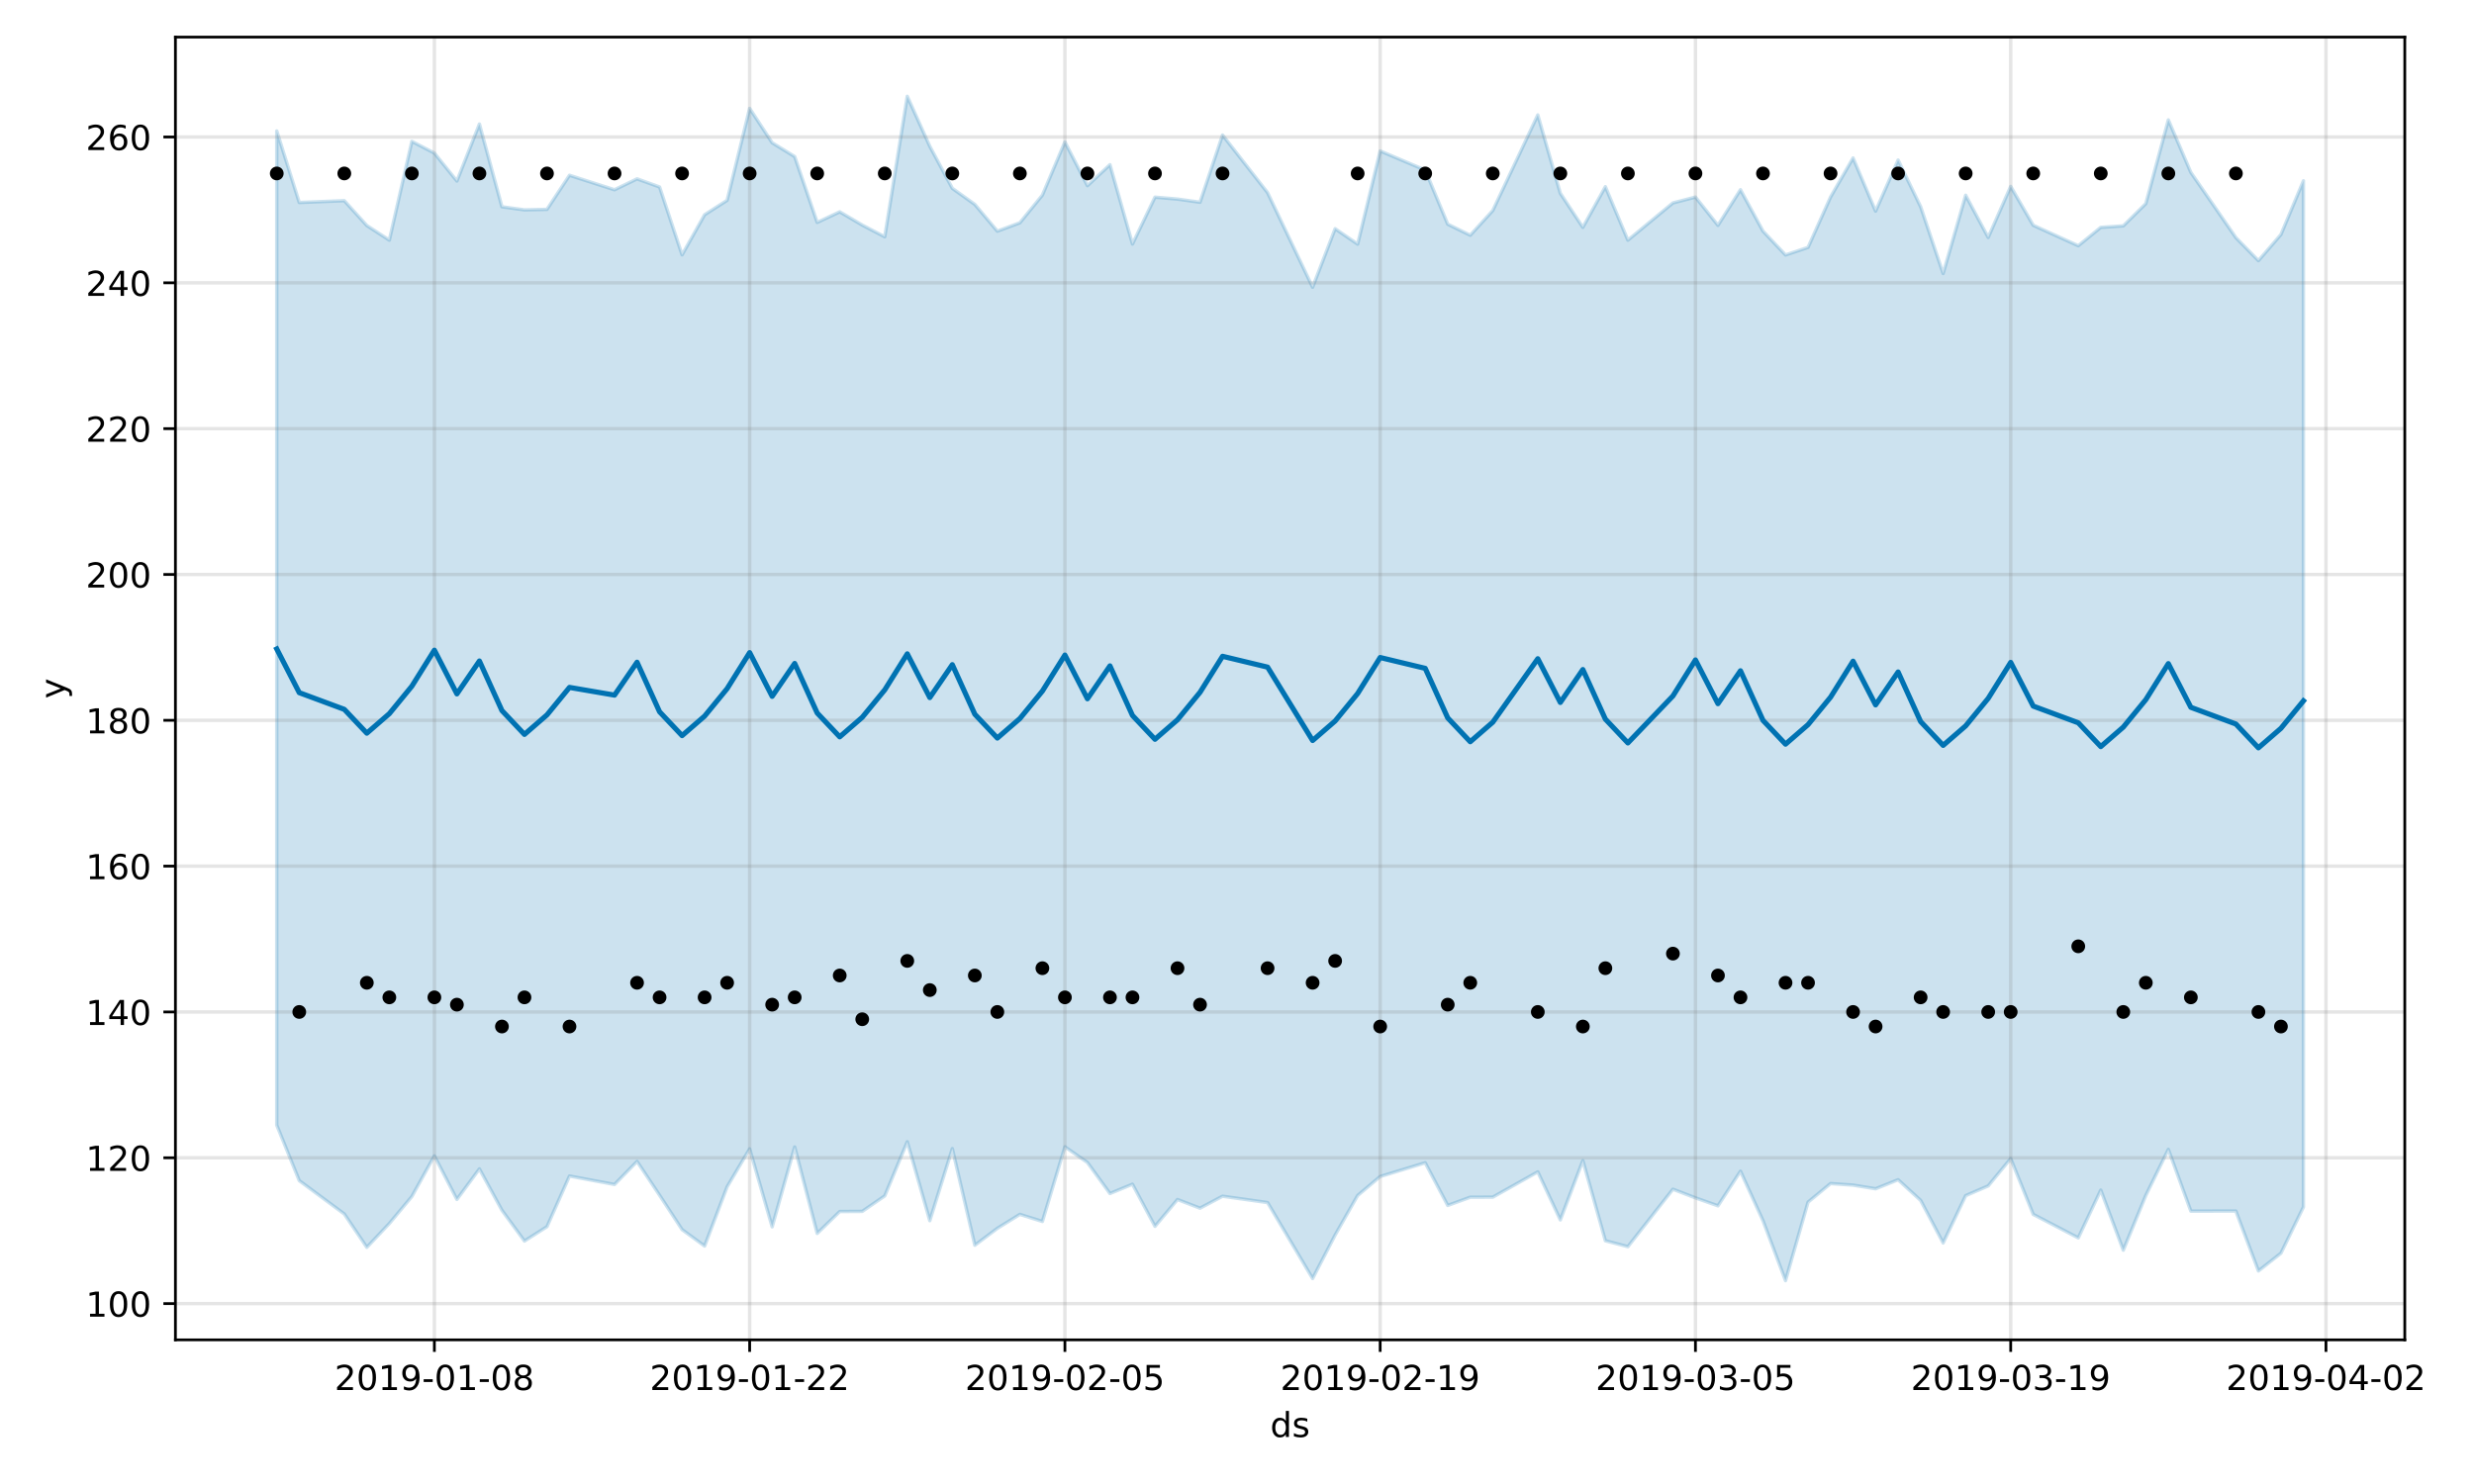 <?xml version="1.0" encoding="utf-8" standalone="no"?>
<!DOCTYPE svg PUBLIC "-//W3C//DTD SVG 1.1//EN"
  "http://www.w3.org/Graphics/SVG/1.1/DTD/svg11.dtd">
<!-- Created with matplotlib (https://matplotlib.org/) -->
<svg height="432pt" version="1.1" viewBox="0 0 720 432" width="720pt" xmlns="http://www.w3.org/2000/svg" xmlns:xlink="http://www.w3.org/1999/xlink">
 <defs>
  <style type="text/css">
*{stroke-linecap:butt;stroke-linejoin:round;}
  </style>
 </defs>
 <g id="figure_1">
  <g id="patch_1">
   <path d="M 0 432 
L 720 432 
L 720 0 
L 0 0 
z
" style="fill:#ffffff;"/>
  </g>
  <g id="axes_1">
   <g id="patch_2">
    <path d="M 51.05 390.04 
L 699.857 390.04 
L 699.857 10.8 
L 51.05 10.8 
z
" style="fill:#ffffff;"/>
   </g>
   <g id="PolyCollection_1">
    <defs>
     <path d="M 80.541 -393.874 
L 80.541 -104.469 
L 87.095 -88.311 
L 100.202 -78.602 
L 106.756 -68.892 
L 113.309 -75.83 
L 119.863 -83.688 
L 126.417 -95.531 
L 132.97 -82.84 
L 139.524 -91.733 
L 146.077 -79.682 
L 152.631 -70.732 
L 159.185 -74.901 
L 165.738 -89.646 
L 178.845 -87.191 
L 185.399 -93.903 
L 191.953 -84.061 
L 198.506 -74.051 
L 205.06 -69.267 
L 211.613 -86.512 
L 218.167 -97.573 
L 224.721 -74.856 
L 231.274 -98.107 
L 237.828 -72.943 
L 244.381 -79.307 
L 250.935 -79.349 
L 257.489 -83.869 
L 264.042 -99.621 
L 270.596 -76.651 
L 277.15 -97.629 
L 283.703 -69.5 
L 290.257 -74.419 
L 296.81 -78.486 
L 303.364 -76.42 
L 309.918 -98.151 
L 316.471 -93.589 
L 323.025 -84.564 
L 329.578 -87.267 
L 336.132 -74.999 
L 342.686 -82.816 
L 349.239 -80.29 
L 355.793 -83.774 
L 368.9 -81.923 
L 382.007 -59.815 
L 388.561 -72.472 
L 395.114 -83.983 
L 401.668 -89.508 
L 414.775 -93.507 
L 421.329 -81.089 
L 427.883 -83.483 
L 434.436 -83.496 
L 447.543 -90.861 
L 454.097 -76.879 
L 460.651 -94.137 
L 467.204 -70.813 
L 473.758 -69.089 
L 486.865 -85.812 
L 493.419 -83.297 
L 499.972 -80.974 
L 506.526 -91.053 
L 513.079 -76.649 
L 519.633 -59.198 
L 526.187 -82.051 
L 532.74 -87.457 
L 539.294 -87.002 
L 545.847 -85.941 
L 552.401 -88.573 
L 558.955 -82.561 
L 565.508 -70.169 
L 572.062 -83.947 
L 578.616 -86.773 
L 585.169 -94.737 
L 591.723 -78.488 
L 604.83 -71.649 
L 611.384 -85.555 
L 617.937 -68.06 
L 624.491 -84.006 
L 631.044 -97.409 
L 637.598 -79.431 
L 650.705 -79.45 
L 657.259 -62.02 
L 663.812 -67.185 
L 670.366 -80.63 
L 670.366 -379.374 
L 670.366 -379.374 
L 663.812 -363.723 
L 657.259 -356.126 
L 650.705 -362.822 
L 637.598 -381.813 
L 631.044 -397.092 
L 624.491 -372.721 
L 617.937 -366.249 
L 611.384 -365.813 
L 604.83 -360.47 
L 591.723 -366.421 
L 585.169 -377.73 
L 578.616 -362.874 
L 572.062 -375.162 
L 565.508 -352.383 
L 558.955 -371.834 
L 552.401 -385.404 
L 545.847 -370.543 
L 539.294 -386.016 
L 532.74 -374.629 
L 526.187 -359.979 
L 519.633 -357.78 
L 513.079 -364.721 
L 506.526 -376.773 
L 499.972 -366.403 
L 493.419 -374.627 
L 486.865 -372.927 
L 473.758 -362.09 
L 467.204 -377.65 
L 460.651 -365.817 
L 454.097 -375.737 
L 447.543 -398.534 
L 434.436 -370.704 
L 427.883 -363.525 
L 421.329 -366.742 
L 414.775 -382.488 
L 401.668 -388.059 
L 395.114 -360.937 
L 388.561 -365.419 
L 382.007 -348.387 
L 368.9 -375.911 
L 355.793 -392.682 
L 349.239 -373.126 
L 342.686 -374.049 
L 336.132 -374.603 
L 329.578 -360.968 
L 323.025 -384.059 
L 316.471 -377.944 
L 309.918 -390.69 
L 303.364 -375.201 
L 296.81 -367.147 
L 290.257 -364.713 
L 283.703 -372.497 
L 277.15 -377.175 
L 270.596 -389.413 
L 264.042 -403.962 
L 257.489 -363.072 
L 250.935 -366.489 
L 244.381 -370.337 
L 237.828 -367.255 
L 231.274 -386.421 
L 224.721 -390.448 
L 218.167 -400.444 
L 211.613 -373.688 
L 205.06 -369.488 
L 198.506 -357.817 
L 191.953 -377.567 
L 185.399 -379.94 
L 178.845 -376.76 
L 165.738 -380.978 
L 159.185 -371.053 
L 152.631 -370.913 
L 146.077 -371.806 
L 139.524 -395.893 
L 132.97 -379.3 
L 126.417 -387.442 
L 119.863 -390.843 
L 113.309 -362.092 
L 106.756 -366.347 
L 100.202 -373.579 
L 87.095 -373.055 
L 80.541 -393.874 
z
" id="m4b5f466c20" style="stroke:#0072b2;stroke-opacity:0.2;"/>
    </defs>
    <g clip-path="url(#p95e67c8a1a)">
     <use style="fill:#0072b2;fill-opacity:0.2;stroke:#0072b2;stroke-opacity:0.2;" x="0" xlink:href="#m4b5f466c20" y="432"/>
    </g>
   </g>
   <g id="matplotlib.axis_1">
    <g id="xtick_1">
     <g id="line2d_1">
      <path clip-path="url(#p95e67c8a1a)" d="M 126.417 390.04 
L 126.417 10.8 
" style="fill:none;stroke:#808080;stroke-linecap:square;stroke-opacity:0.2;"/>
     </g>
     <g id="line2d_2">
      <defs>
       <path d="M 0 0 
L 0 3.5 
" id="m09ba50c624" style="stroke:#000000;stroke-width:0.8;"/>
      </defs>
      <g>
       <use style="stroke:#000000;stroke-width:0.8;" x="126.417" xlink:href="#m09ba50c624" y="390.04"/>
      </g>
     </g>
     <g id="text_1">
      <!-- 2019-01-08 -->
      <defs>
       <path d="M 19.188 8.297 
L 53.609 8.297 
L 53.609 0 
L 7.328 0 
L 7.328 8.297 
Q 12.938 14.109 22.625 23.891 
Q 32.328 33.688 34.812 36.531 
Q 39.547 41.844 41.422 45.531 
Q 43.312 49.219 43.312 52.781 
Q 43.312 58.594 39.234 62.25 
Q 35.156 65.922 28.609 65.922 
Q 23.969 65.922 18.812 64.312 
Q 13.672 62.703 7.812 59.422 
L 7.812 69.391 
Q 13.766 71.781 18.938 73 
Q 24.125 74.219 28.422 74.219 
Q 39.75 74.219 46.484 68.547 
Q 53.219 62.891 53.219 53.422 
Q 53.219 48.922 51.531 44.891 
Q 49.859 40.875 45.406 35.406 
Q 44.188 33.984 37.641 27.219 
Q 31.109 20.453 19.188 8.297 
z
" id="DejaVuSans-50"/>
       <path d="M 31.781 66.406 
Q 24.172 66.406 20.328 58.906 
Q 16.5 51.422 16.5 36.375 
Q 16.5 21.391 20.328 13.891 
Q 24.172 6.391 31.781 6.391 
Q 39.453 6.391 43.281 13.891 
Q 47.125 21.391 47.125 36.375 
Q 47.125 51.422 43.281 58.906 
Q 39.453 66.406 31.781 66.406 
z
M 31.781 74.219 
Q 44.047 74.219 50.516 64.516 
Q 56.984 54.828 56.984 36.375 
Q 56.984 17.969 50.516 8.266 
Q 44.047 -1.422 31.781 -1.422 
Q 19.531 -1.422 13.062 8.266 
Q 6.594 17.969 6.594 36.375 
Q 6.594 54.828 13.062 64.516 
Q 19.531 74.219 31.781 74.219 
z
" id="DejaVuSans-48"/>
       <path d="M 12.406 8.297 
L 28.516 8.297 
L 28.516 63.922 
L 10.984 60.406 
L 10.984 69.391 
L 28.422 72.906 
L 38.281 72.906 
L 38.281 8.297 
L 54.391 8.297 
L 54.391 0 
L 12.406 0 
z
" id="DejaVuSans-49"/>
       <path d="M 10.984 1.516 
L 10.984 10.5 
Q 14.703 8.734 18.5 7.812 
Q 22.312 6.891 25.984 6.891 
Q 35.75 6.891 40.891 13.453 
Q 46.047 20.016 46.781 33.406 
Q 43.953 29.203 39.594 26.953 
Q 35.25 24.703 29.984 24.703 
Q 19.047 24.703 12.672 31.312 
Q 6.297 37.938 6.297 49.422 
Q 6.297 60.641 12.938 67.422 
Q 19.578 74.219 30.609 74.219 
Q 43.266 74.219 49.922 64.516 
Q 56.594 54.828 56.594 36.375 
Q 56.594 19.141 48.406 8.859 
Q 40.234 -1.422 26.422 -1.422 
Q 22.703 -1.422 18.891 -0.688 
Q 15.094 0.047 10.984 1.516 
z
M 30.609 32.422 
Q 37.25 32.422 41.125 36.953 
Q 45.016 41.5 45.016 49.422 
Q 45.016 57.281 41.125 61.844 
Q 37.25 66.406 30.609 66.406 
Q 23.969 66.406 20.094 61.844 
Q 16.219 57.281 16.219 49.422 
Q 16.219 41.5 20.094 36.953 
Q 23.969 32.422 30.609 32.422 
z
" id="DejaVuSans-57"/>
       <path d="M 4.891 31.391 
L 31.203 31.391 
L 31.203 23.391 
L 4.891 23.391 
z
" id="DejaVuSans-45"/>
       <path d="M 31.781 34.625 
Q 24.75 34.625 20.719 30.859 
Q 16.703 27.094 16.703 20.516 
Q 16.703 13.922 20.719 10.156 
Q 24.75 6.391 31.781 6.391 
Q 38.812 6.391 42.859 10.172 
Q 46.922 13.969 46.922 20.516 
Q 46.922 27.094 42.891 30.859 
Q 38.875 34.625 31.781 34.625 
z
M 21.922 38.812 
Q 15.578 40.375 12.031 44.719 
Q 8.5 49.078 8.5 55.328 
Q 8.5 64.062 14.719 69.141 
Q 20.953 74.219 31.781 74.219 
Q 42.672 74.219 48.875 69.141 
Q 55.078 64.062 55.078 55.328 
Q 55.078 49.078 51.531 44.719 
Q 48 40.375 41.703 38.812 
Q 48.828 37.156 52.797 32.312 
Q 56.781 27.484 56.781 20.516 
Q 56.781 9.906 50.312 4.234 
Q 43.844 -1.422 31.781 -1.422 
Q 19.734 -1.422 13.25 4.234 
Q 6.781 9.906 6.781 20.516 
Q 6.781 27.484 10.781 32.312 
Q 14.797 37.156 21.922 38.812 
z
M 18.312 54.391 
Q 18.312 48.734 21.844 45.562 
Q 25.391 42.391 31.781 42.391 
Q 38.141 42.391 41.719 45.562 
Q 45.312 48.734 45.312 54.391 
Q 45.312 60.062 41.719 63.234 
Q 38.141 66.406 31.781 66.406 
Q 25.391 66.406 21.844 63.234 
Q 18.312 60.062 18.312 54.391 
z
" id="DejaVuSans-56"/>
      </defs>
      <g transform="translate(97.359 404.638)scale(0.1 -0.1)">
       <use xlink:href="#DejaVuSans-50"/>
       <use x="63.623" xlink:href="#DejaVuSans-48"/>
       <use x="127.246" xlink:href="#DejaVuSans-49"/>
       <use x="190.869" xlink:href="#DejaVuSans-57"/>
       <use x="254.492" xlink:href="#DejaVuSans-45"/>
       <use x="290.576" xlink:href="#DejaVuSans-48"/>
       <use x="354.199" xlink:href="#DejaVuSans-49"/>
       <use x="417.822" xlink:href="#DejaVuSans-45"/>
       <use x="453.906" xlink:href="#DejaVuSans-48"/>
       <use x="517.529" xlink:href="#DejaVuSans-56"/>
      </g>
     </g>
    </g>
    <g id="xtick_2">
     <g id="line2d_3">
      <path clip-path="url(#p95e67c8a1a)" d="M 218.167 390.04 
L 218.167 10.8 
" style="fill:none;stroke:#808080;stroke-linecap:square;stroke-opacity:0.2;"/>
     </g>
     <g id="line2d_4">
      <g>
       <use style="stroke:#000000;stroke-width:0.8;" x="218.167" xlink:href="#m09ba50c624" y="390.04"/>
      </g>
     </g>
     <g id="text_2">
      <!-- 2019-01-22 -->
      <g transform="translate(189.109 404.638)scale(0.1 -0.1)">
       <use xlink:href="#DejaVuSans-50"/>
       <use x="63.623" xlink:href="#DejaVuSans-48"/>
       <use x="127.246" xlink:href="#DejaVuSans-49"/>
       <use x="190.869" xlink:href="#DejaVuSans-57"/>
       <use x="254.492" xlink:href="#DejaVuSans-45"/>
       <use x="290.576" xlink:href="#DejaVuSans-48"/>
       <use x="354.199" xlink:href="#DejaVuSans-49"/>
       <use x="417.822" xlink:href="#DejaVuSans-45"/>
       <use x="453.906" xlink:href="#DejaVuSans-50"/>
       <use x="517.529" xlink:href="#DejaVuSans-50"/>
      </g>
     </g>
    </g>
    <g id="xtick_3">
     <g id="line2d_5">
      <path clip-path="url(#p95e67c8a1a)" d="M 309.918 390.04 
L 309.918 10.8 
" style="fill:none;stroke:#808080;stroke-linecap:square;stroke-opacity:0.2;"/>
     </g>
     <g id="line2d_6">
      <g>
       <use style="stroke:#000000;stroke-width:0.8;" x="309.918" xlink:href="#m09ba50c624" y="390.04"/>
      </g>
     </g>
     <g id="text_3">
      <!-- 2019-02-05 -->
      <defs>
       <path d="M 10.797 72.906 
L 49.516 72.906 
L 49.516 64.594 
L 19.828 64.594 
L 19.828 46.734 
Q 21.969 47.469 24.109 47.828 
Q 26.266 48.188 28.422 48.188 
Q 40.625 48.188 47.75 41.5 
Q 54.891 34.812 54.891 23.391 
Q 54.891 11.625 47.562 5.094 
Q 40.234 -1.422 26.906 -1.422 
Q 22.312 -1.422 17.547 -0.641 
Q 12.797 0.141 7.719 1.703 
L 7.719 11.625 
Q 12.109 9.234 16.797 8.062 
Q 21.484 6.891 26.703 6.891 
Q 35.156 6.891 40.078 11.328 
Q 45.016 15.766 45.016 23.391 
Q 45.016 31 40.078 35.438 
Q 35.156 39.891 26.703 39.891 
Q 22.75 39.891 18.812 39.016 
Q 14.891 38.141 10.797 36.281 
z
" id="DejaVuSans-53"/>
      </defs>
      <g transform="translate(280.86 404.638)scale(0.1 -0.1)">
       <use xlink:href="#DejaVuSans-50"/>
       <use x="63.623" xlink:href="#DejaVuSans-48"/>
       <use x="127.246" xlink:href="#DejaVuSans-49"/>
       <use x="190.869" xlink:href="#DejaVuSans-57"/>
       <use x="254.492" xlink:href="#DejaVuSans-45"/>
       <use x="290.576" xlink:href="#DejaVuSans-48"/>
       <use x="354.199" xlink:href="#DejaVuSans-50"/>
       <use x="417.822" xlink:href="#DejaVuSans-45"/>
       <use x="453.906" xlink:href="#DejaVuSans-48"/>
       <use x="517.529" xlink:href="#DejaVuSans-53"/>
      </g>
     </g>
    </g>
    <g id="xtick_4">
     <g id="line2d_7">
      <path clip-path="url(#p95e67c8a1a)" d="M 401.668 390.04 
L 401.668 10.8 
" style="fill:none;stroke:#808080;stroke-linecap:square;stroke-opacity:0.2;"/>
     </g>
     <g id="line2d_8">
      <g>
       <use style="stroke:#000000;stroke-width:0.8;" x="401.668" xlink:href="#m09ba50c624" y="390.04"/>
      </g>
     </g>
     <g id="text_4">
      <!-- 2019-02-19 -->
      <g transform="translate(372.61 404.638)scale(0.1 -0.1)">
       <use xlink:href="#DejaVuSans-50"/>
       <use x="63.623" xlink:href="#DejaVuSans-48"/>
       <use x="127.246" xlink:href="#DejaVuSans-49"/>
       <use x="190.869" xlink:href="#DejaVuSans-57"/>
       <use x="254.492" xlink:href="#DejaVuSans-45"/>
       <use x="290.576" xlink:href="#DejaVuSans-48"/>
       <use x="354.199" xlink:href="#DejaVuSans-50"/>
       <use x="417.822" xlink:href="#DejaVuSans-45"/>
       <use x="453.906" xlink:href="#DejaVuSans-49"/>
       <use x="517.529" xlink:href="#DejaVuSans-57"/>
      </g>
     </g>
    </g>
    <g id="xtick_5">
     <g id="line2d_9">
      <path clip-path="url(#p95e67c8a1a)" d="M 493.419 390.04 
L 493.419 10.8 
" style="fill:none;stroke:#808080;stroke-linecap:square;stroke-opacity:0.2;"/>
     </g>
     <g id="line2d_10">
      <g>
       <use style="stroke:#000000;stroke-width:0.8;" x="493.419" xlink:href="#m09ba50c624" y="390.04"/>
      </g>
     </g>
     <g id="text_5">
      <!-- 2019-03-05 -->
      <defs>
       <path d="M 40.578 39.312 
Q 47.656 37.797 51.625 33 
Q 55.609 28.219 55.609 21.188 
Q 55.609 10.406 48.188 4.484 
Q 40.766 -1.422 27.094 -1.422 
Q 22.516 -1.422 17.656 -0.516 
Q 12.797 0.391 7.625 2.203 
L 7.625 11.719 
Q 11.719 9.328 16.594 8.109 
Q 21.484 6.891 26.812 6.891 
Q 36.078 6.891 40.938 10.547 
Q 45.797 14.203 45.797 21.188 
Q 45.797 27.641 41.281 31.266 
Q 36.766 34.906 28.719 34.906 
L 20.219 34.906 
L 20.219 43.016 
L 29.109 43.016 
Q 36.375 43.016 40.234 45.922 
Q 44.094 48.828 44.094 54.297 
Q 44.094 59.906 40.109 62.906 
Q 36.141 65.922 28.719 65.922 
Q 24.656 65.922 20.016 65.031 
Q 15.375 64.156 9.812 62.312 
L 9.812 71.094 
Q 15.438 72.656 20.344 73.438 
Q 25.25 74.219 29.594 74.219 
Q 40.828 74.219 47.359 69.109 
Q 53.906 64.016 53.906 55.328 
Q 53.906 49.266 50.438 45.094 
Q 46.969 40.922 40.578 39.312 
z
" id="DejaVuSans-51"/>
      </defs>
      <g transform="translate(464.361 404.638)scale(0.1 -0.1)">
       <use xlink:href="#DejaVuSans-50"/>
       <use x="63.623" xlink:href="#DejaVuSans-48"/>
       <use x="127.246" xlink:href="#DejaVuSans-49"/>
       <use x="190.869" xlink:href="#DejaVuSans-57"/>
       <use x="254.492" xlink:href="#DejaVuSans-45"/>
       <use x="290.576" xlink:href="#DejaVuSans-48"/>
       <use x="354.199" xlink:href="#DejaVuSans-51"/>
       <use x="417.822" xlink:href="#DejaVuSans-45"/>
       <use x="453.906" xlink:href="#DejaVuSans-48"/>
       <use x="517.529" xlink:href="#DejaVuSans-53"/>
      </g>
     </g>
    </g>
    <g id="xtick_6">
     <g id="line2d_11">
      <path clip-path="url(#p95e67c8a1a)" d="M 585.169 390.04 
L 585.169 10.8 
" style="fill:none;stroke:#808080;stroke-linecap:square;stroke-opacity:0.2;"/>
     </g>
     <g id="line2d_12">
      <g>
       <use style="stroke:#000000;stroke-width:0.8;" x="585.169" xlink:href="#m09ba50c624" y="390.04"/>
      </g>
     </g>
     <g id="text_6">
      <!-- 2019-03-19 -->
      <g transform="translate(556.111 404.638)scale(0.1 -0.1)">
       <use xlink:href="#DejaVuSans-50"/>
       <use x="63.623" xlink:href="#DejaVuSans-48"/>
       <use x="127.246" xlink:href="#DejaVuSans-49"/>
       <use x="190.869" xlink:href="#DejaVuSans-57"/>
       <use x="254.492" xlink:href="#DejaVuSans-45"/>
       <use x="290.576" xlink:href="#DejaVuSans-48"/>
       <use x="354.199" xlink:href="#DejaVuSans-51"/>
       <use x="417.822" xlink:href="#DejaVuSans-45"/>
       <use x="453.906" xlink:href="#DejaVuSans-49"/>
       <use x="517.529" xlink:href="#DejaVuSans-57"/>
      </g>
     </g>
    </g>
    <g id="xtick_7">
     <g id="line2d_13">
      <path clip-path="url(#p95e67c8a1a)" d="M 676.92 390.04 
L 676.92 10.8 
" style="fill:none;stroke:#808080;stroke-linecap:square;stroke-opacity:0.2;"/>
     </g>
     <g id="line2d_14">
      <g>
       <use style="stroke:#000000;stroke-width:0.8;" x="676.92" xlink:href="#m09ba50c624" y="390.04"/>
      </g>
     </g>
     <g id="text_7">
      <!-- 2019-04-02 -->
      <defs>
       <path d="M 37.797 64.312 
L 12.891 25.391 
L 37.797 25.391 
z
M 35.203 72.906 
L 47.609 72.906 
L 47.609 25.391 
L 58.016 25.391 
L 58.016 17.188 
L 47.609 17.188 
L 47.609 0 
L 37.797 0 
L 37.797 17.188 
L 4.891 17.188 
L 4.891 26.703 
z
" id="DejaVuSans-52"/>
      </defs>
      <g transform="translate(647.862 404.638)scale(0.1 -0.1)">
       <use xlink:href="#DejaVuSans-50"/>
       <use x="63.623" xlink:href="#DejaVuSans-48"/>
       <use x="127.246" xlink:href="#DejaVuSans-49"/>
       <use x="190.869" xlink:href="#DejaVuSans-57"/>
       <use x="254.492" xlink:href="#DejaVuSans-45"/>
       <use x="290.576" xlink:href="#DejaVuSans-48"/>
       <use x="354.199" xlink:href="#DejaVuSans-52"/>
       <use x="417.822" xlink:href="#DejaVuSans-45"/>
       <use x="453.906" xlink:href="#DejaVuSans-48"/>
       <use x="517.529" xlink:href="#DejaVuSans-50"/>
      </g>
     </g>
    </g>
    <g id="text_8">
     <!-- ds -->
     <defs>
      <path d="M 45.406 46.391 
L 45.406 75.984 
L 54.391 75.984 
L 54.391 0 
L 45.406 0 
L 45.406 8.203 
Q 42.578 3.328 38.25 0.953 
Q 33.938 -1.422 27.875 -1.422 
Q 17.969 -1.422 11.734 6.484 
Q 5.516 14.406 5.516 27.297 
Q 5.516 40.188 11.734 48.094 
Q 17.969 56 27.875 56 
Q 33.938 56 38.25 53.625 
Q 42.578 51.266 45.406 46.391 
z
M 14.797 27.297 
Q 14.797 17.391 18.875 11.75 
Q 22.953 6.109 30.078 6.109 
Q 37.203 6.109 41.297 11.75 
Q 45.406 17.391 45.406 27.297 
Q 45.406 37.203 41.297 42.844 
Q 37.203 48.484 30.078 48.484 
Q 22.953 48.484 18.875 42.844 
Q 14.797 37.203 14.797 27.297 
z
" id="DejaVuSans-100"/>
      <path d="M 44.281 53.078 
L 44.281 44.578 
Q 40.484 46.531 36.375 47.5 
Q 32.281 48.484 27.875 48.484 
Q 21.188 48.484 17.844 46.438 
Q 14.5 44.391 14.5 40.281 
Q 14.5 37.156 16.891 35.375 
Q 19.281 33.594 26.516 31.984 
L 29.594 31.297 
Q 39.156 29.25 43.188 25.516 
Q 47.219 21.781 47.219 15.094 
Q 47.219 7.469 41.188 3.016 
Q 35.156 -1.422 24.609 -1.422 
Q 20.219 -1.422 15.453 -0.562 
Q 10.688 0.297 5.422 2 
L 5.422 11.281 
Q 10.406 8.688 15.234 7.391 
Q 20.062 6.109 24.812 6.109 
Q 31.156 6.109 34.562 8.281 
Q 37.984 10.453 37.984 14.406 
Q 37.984 18.062 35.516 20.016 
Q 33.062 21.969 24.703 23.781 
L 21.578 24.516 
Q 13.234 26.266 9.516 29.906 
Q 5.812 33.547 5.812 39.891 
Q 5.812 47.609 11.281 51.797 
Q 16.75 56 26.812 56 
Q 31.781 56 36.172 55.266 
Q 40.578 54.547 44.281 53.078 
z
" id="DejaVuSans-115"/>
     </defs>
     <g transform="translate(369.675 418.317)scale(0.1 -0.1)">
      <use xlink:href="#DejaVuSans-100"/>
      <use x="63.477" xlink:href="#DejaVuSans-115"/>
     </g>
    </g>
   </g>
   <g id="matplotlib.axis_2">
    <g id="ytick_1">
     <g id="line2d_15">
      <path clip-path="url(#p95e67c8a1a)" d="M 51.05 379.483 
L 699.857 379.483 
" style="fill:none;stroke:#808080;stroke-linecap:square;stroke-opacity:0.2;"/>
     </g>
     <g id="line2d_16">
      <defs>
       <path d="M 0 0 
L -3.5 0 
" id="mde66392267" style="stroke:#000000;stroke-width:0.8;"/>
      </defs>
      <g>
       <use style="stroke:#000000;stroke-width:0.8;" x="51.05" xlink:href="#mde66392267" y="379.483"/>
      </g>
     </g>
     <g id="text_9">
      <!-- 100 -->
      <g transform="translate(24.962 383.282)scale(0.1 -0.1)">
       <use xlink:href="#DejaVuSans-49"/>
       <use x="63.623" xlink:href="#DejaVuSans-48"/>
       <use x="127.246" xlink:href="#DejaVuSans-48"/>
      </g>
     </g>
    </g>
    <g id="ytick_2">
     <g id="line2d_17">
      <path clip-path="url(#p95e67c8a1a)" d="M 51.05 337.032 
L 699.857 337.032 
" style="fill:none;stroke:#808080;stroke-linecap:square;stroke-opacity:0.2;"/>
     </g>
     <g id="line2d_18">
      <g>
       <use style="stroke:#000000;stroke-width:0.8;" x="51.05" xlink:href="#mde66392267" y="337.032"/>
      </g>
     </g>
     <g id="text_10">
      <!-- 120 -->
      <g transform="translate(24.962 340.832)scale(0.1 -0.1)">
       <use xlink:href="#DejaVuSans-49"/>
       <use x="63.623" xlink:href="#DejaVuSans-50"/>
       <use x="127.246" xlink:href="#DejaVuSans-48"/>
      </g>
     </g>
    </g>
    <g id="ytick_3">
     <g id="line2d_19">
      <path clip-path="url(#p95e67c8a1a)" d="M 51.05 294.582 
L 699.857 294.582 
" style="fill:none;stroke:#808080;stroke-linecap:square;stroke-opacity:0.2;"/>
     </g>
     <g id="line2d_20">
      <g>
       <use style="stroke:#000000;stroke-width:0.8;" x="51.05" xlink:href="#mde66392267" y="294.582"/>
      </g>
     </g>
     <g id="text_11">
      <!-- 140 -->
      <g transform="translate(24.962 298.381)scale(0.1 -0.1)">
       <use xlink:href="#DejaVuSans-49"/>
       <use x="63.623" xlink:href="#DejaVuSans-52"/>
       <use x="127.246" xlink:href="#DejaVuSans-48"/>
      </g>
     </g>
    </g>
    <g id="ytick_4">
     <g id="line2d_21">
      <path clip-path="url(#p95e67c8a1a)" d="M 51.05 252.131 
L 699.857 252.131 
" style="fill:none;stroke:#808080;stroke-linecap:square;stroke-opacity:0.2;"/>
     </g>
     <g id="line2d_22">
      <g>
       <use style="stroke:#000000;stroke-width:0.8;" x="51.05" xlink:href="#mde66392267" y="252.131"/>
      </g>
     </g>
     <g id="text_12">
      <!-- 160 -->
      <defs>
       <path d="M 33.016 40.375 
Q 26.375 40.375 22.484 35.828 
Q 18.609 31.297 18.609 23.391 
Q 18.609 15.531 22.484 10.953 
Q 26.375 6.391 33.016 6.391 
Q 39.656 6.391 43.531 10.953 
Q 47.406 15.531 47.406 23.391 
Q 47.406 31.297 43.531 35.828 
Q 39.656 40.375 33.016 40.375 
z
M 52.594 71.297 
L 52.594 62.312 
Q 48.875 64.062 45.094 64.984 
Q 41.312 65.922 37.594 65.922 
Q 27.828 65.922 22.672 59.328 
Q 17.531 52.734 16.797 39.406 
Q 19.672 43.656 24.016 45.922 
Q 28.375 48.188 33.594 48.188 
Q 44.578 48.188 50.953 41.516 
Q 57.328 34.859 57.328 23.391 
Q 57.328 12.156 50.688 5.359 
Q 44.047 -1.422 33.016 -1.422 
Q 20.359 -1.422 13.672 8.266 
Q 6.984 17.969 6.984 36.375 
Q 6.984 53.656 15.188 63.938 
Q 23.391 74.219 37.203 74.219 
Q 40.922 74.219 44.703 73.484 
Q 48.484 72.75 52.594 71.297 
z
" id="DejaVuSans-54"/>
      </defs>
      <g transform="translate(24.962 255.931)scale(0.1 -0.1)">
       <use xlink:href="#DejaVuSans-49"/>
       <use x="63.623" xlink:href="#DejaVuSans-54"/>
       <use x="127.246" xlink:href="#DejaVuSans-48"/>
      </g>
     </g>
    </g>
    <g id="ytick_5">
     <g id="line2d_23">
      <path clip-path="url(#p95e67c8a1a)" d="M 51.05 209.681 
L 699.857 209.681 
" style="fill:none;stroke:#808080;stroke-linecap:square;stroke-opacity:0.2;"/>
     </g>
     <g id="line2d_24">
      <g>
       <use style="stroke:#000000;stroke-width:0.8;" x="51.05" xlink:href="#mde66392267" y="209.681"/>
      </g>
     </g>
     <g id="text_13">
      <!-- 180 -->
      <g transform="translate(24.962 213.48)scale(0.1 -0.1)">
       <use xlink:href="#DejaVuSans-49"/>
       <use x="63.623" xlink:href="#DejaVuSans-56"/>
       <use x="127.246" xlink:href="#DejaVuSans-48"/>
      </g>
     </g>
    </g>
    <g id="ytick_6">
     <g id="line2d_25">
      <path clip-path="url(#p95e67c8a1a)" d="M 51.05 167.23 
L 699.857 167.23 
" style="fill:none;stroke:#808080;stroke-linecap:square;stroke-opacity:0.2;"/>
     </g>
     <g id="line2d_26">
      <g>
       <use style="stroke:#000000;stroke-width:0.8;" x="51.05" xlink:href="#mde66392267" y="167.23"/>
      </g>
     </g>
     <g id="text_14">
      <!-- 200 -->
      <g transform="translate(24.962 171.029)scale(0.1 -0.1)">
       <use xlink:href="#DejaVuSans-50"/>
       <use x="63.623" xlink:href="#DejaVuSans-48"/>
       <use x="127.246" xlink:href="#DejaVuSans-48"/>
      </g>
     </g>
    </g>
    <g id="ytick_7">
     <g id="line2d_27">
      <path clip-path="url(#p95e67c8a1a)" d="M 51.05 124.78 
L 699.857 124.78 
" style="fill:none;stroke:#808080;stroke-linecap:square;stroke-opacity:0.2;"/>
     </g>
     <g id="line2d_28">
      <g>
       <use style="stroke:#000000;stroke-width:0.8;" x="51.05" xlink:href="#mde66392267" y="124.78"/>
      </g>
     </g>
     <g id="text_15">
      <!-- 220 -->
      <g transform="translate(24.962 128.579)scale(0.1 -0.1)">
       <use xlink:href="#DejaVuSans-50"/>
       <use x="63.623" xlink:href="#DejaVuSans-50"/>
       <use x="127.246" xlink:href="#DejaVuSans-48"/>
      </g>
     </g>
    </g>
    <g id="ytick_8">
     <g id="line2d_29">
      <path clip-path="url(#p95e67c8a1a)" d="M 51.05 82.329 
L 699.857 82.329 
" style="fill:none;stroke:#808080;stroke-linecap:square;stroke-opacity:0.2;"/>
     </g>
     <g id="line2d_30">
      <g>
       <use style="stroke:#000000;stroke-width:0.8;" x="51.05" xlink:href="#mde66392267" y="82.329"/>
      </g>
     </g>
     <g id="text_16">
      <!-- 240 -->
      <g transform="translate(24.962 86.128)scale(0.1 -0.1)">
       <use xlink:href="#DejaVuSans-50"/>
       <use x="63.623" xlink:href="#DejaVuSans-52"/>
       <use x="127.246" xlink:href="#DejaVuSans-48"/>
      </g>
     </g>
    </g>
    <g id="ytick_9">
     <g id="line2d_31">
      <path clip-path="url(#p95e67c8a1a)" d="M 51.05 39.878 
L 699.857 39.878 
" style="fill:none;stroke:#808080;stroke-linecap:square;stroke-opacity:0.2;"/>
     </g>
     <g id="line2d_32">
      <g>
       <use style="stroke:#000000;stroke-width:0.8;" x="51.05" xlink:href="#mde66392267" y="39.878"/>
      </g>
     </g>
     <g id="text_17">
      <!-- 260 -->
      <g transform="translate(24.962 43.678)scale(0.1 -0.1)">
       <use xlink:href="#DejaVuSans-50"/>
       <use x="63.623" xlink:href="#DejaVuSans-54"/>
       <use x="127.246" xlink:href="#DejaVuSans-48"/>
      </g>
     </g>
    </g>
    <g id="text_18">
     <!-- y -->
     <defs>
      <path d="M 32.172 -5.078 
Q 28.375 -14.844 24.75 -17.812 
Q 21.141 -20.797 15.094 -20.797 
L 7.906 -20.797 
L 7.906 -13.281 
L 13.188 -13.281 
Q 16.891 -13.281 18.938 -11.516 
Q 21 -9.766 23.484 -3.219 
L 25.094 0.875 
L 2.984 54.688 
L 12.5 54.688 
L 29.594 11.922 
L 46.688 54.688 
L 56.203 54.688 
z
" id="DejaVuSans-121"/>
     </defs>
     <g transform="translate(18.883 203.379)rotate(-90)scale(0.1 -0.1)">
      <use xlink:href="#DejaVuSans-121"/>
     </g>
    </g>
   </g>
   <g id="line2d_33">
    <defs>
     <path d="M 0 1.5 
C 0.398 1.5 0.779 1.342 1.061 1.061 
C 1.342 0.779 1.5 0.398 1.5 0 
C 1.5 -0.398 1.342 -0.779 1.061 -1.061 
C 0.779 -1.342 0.398 -1.5 0 -1.5 
C -0.398 -1.5 -0.779 -1.342 -1.061 -1.061 
C -1.342 -0.779 -1.5 -0.398 -1.5 0 
C -1.5 0.398 -1.342 0.779 -1.061 1.061 
C -0.779 1.342 -0.398 1.5 0 1.5 
z
" id="m0b8335aaf3" style="stroke:#000000;"/>
    </defs>
    <g clip-path="url(#p95e67c8a1a)">
     <use style="stroke:#000000;" x="80.541" xlink:href="#m0b8335aaf3" y="50.491"/>
     <use style="stroke:#000000;" x="87.095" xlink:href="#m0b8335aaf3" y="294.582"/>
     <use style="stroke:#000000;" x="100.202" xlink:href="#m0b8335aaf3" y="50.491"/>
     <use style="stroke:#000000;" x="106.756" xlink:href="#m0b8335aaf3" y="286.092"/>
     <use style="stroke:#000000;" x="113.309" xlink:href="#m0b8335aaf3" y="290.337"/>
     <use style="stroke:#000000;" x="119.863" xlink:href="#m0b8335aaf3" y="50.491"/>
     <use style="stroke:#000000;" x="126.417" xlink:href="#m0b8335aaf3" y="290.337"/>
     <use style="stroke:#000000;" x="132.97" xlink:href="#m0b8335aaf3" y="292.459"/>
     <use style="stroke:#000000;" x="139.524" xlink:href="#m0b8335aaf3" y="50.491"/>
     <use style="stroke:#000000;" x="146.077" xlink:href="#m0b8335aaf3" y="298.827"/>
     <use style="stroke:#000000;" x="152.631" xlink:href="#m0b8335aaf3" y="290.337"/>
     <use style="stroke:#000000;" x="159.185" xlink:href="#m0b8335aaf3" y="50.491"/>
     <use style="stroke:#000000;" x="165.738" xlink:href="#m0b8335aaf3" y="298.827"/>
     <use style="stroke:#000000;" x="178.845" xlink:href="#m0b8335aaf3" y="50.491"/>
     <use style="stroke:#000000;" x="185.399" xlink:href="#m0b8335aaf3" y="286.092"/>
     <use style="stroke:#000000;" x="191.953" xlink:href="#m0b8335aaf3" y="290.337"/>
     <use style="stroke:#000000;" x="198.506" xlink:href="#m0b8335aaf3" y="50.491"/>
     <use style="stroke:#000000;" x="205.06" xlink:href="#m0b8335aaf3" y="290.337"/>
     <use style="stroke:#000000;" x="211.613" xlink:href="#m0b8335aaf3" y="286.092"/>
     <use style="stroke:#000000;" x="218.167" xlink:href="#m0b8335aaf3" y="50.491"/>
     <use style="stroke:#000000;" x="224.721" xlink:href="#m0b8335aaf3" y="292.459"/>
     <use style="stroke:#000000;" x="231.274" xlink:href="#m0b8335aaf3" y="290.337"/>
     <use style="stroke:#000000;" x="237.828" xlink:href="#m0b8335aaf3" y="50.491"/>
     <use style="stroke:#000000;" x="244.381" xlink:href="#m0b8335aaf3" y="283.969"/>
     <use style="stroke:#000000;" x="250.935" xlink:href="#m0b8335aaf3" y="296.704"/>
     <use style="stroke:#000000;" x="257.489" xlink:href="#m0b8335aaf3" y="50.491"/>
     <use style="stroke:#000000;" x="264.042" xlink:href="#m0b8335aaf3" y="279.724"/>
     <use style="stroke:#000000;" x="270.596" xlink:href="#m0b8335aaf3" y="288.214"/>
     <use style="stroke:#000000;" x="277.15" xlink:href="#m0b8335aaf3" y="50.491"/>
     <use style="stroke:#000000;" x="283.703" xlink:href="#m0b8335aaf3" y="283.969"/>
     <use style="stroke:#000000;" x="290.257" xlink:href="#m0b8335aaf3" y="294.582"/>
     <use style="stroke:#000000;" x="296.81" xlink:href="#m0b8335aaf3" y="50.491"/>
     <use style="stroke:#000000;" x="303.364" xlink:href="#m0b8335aaf3" y="281.847"/>
     <use style="stroke:#000000;" x="309.918" xlink:href="#m0b8335aaf3" y="290.337"/>
     <use style="stroke:#000000;" x="316.471" xlink:href="#m0b8335aaf3" y="50.491"/>
     <use style="stroke:#000000;" x="323.025" xlink:href="#m0b8335aaf3" y="290.337"/>
     <use style="stroke:#000000;" x="329.578" xlink:href="#m0b8335aaf3" y="290.337"/>
     <use style="stroke:#000000;" x="336.132" xlink:href="#m0b8335aaf3" y="50.491"/>
     <use style="stroke:#000000;" x="342.686" xlink:href="#m0b8335aaf3" y="281.847"/>
     <use style="stroke:#000000;" x="349.239" xlink:href="#m0b8335aaf3" y="292.459"/>
     <use style="stroke:#000000;" x="355.793" xlink:href="#m0b8335aaf3" y="50.491"/>
     <use style="stroke:#000000;" x="368.9" xlink:href="#m0b8335aaf3" y="281.847"/>
     <use style="stroke:#000000;" x="382.007" xlink:href="#m0b8335aaf3" y="286.092"/>
     <use style="stroke:#000000;" x="388.561" xlink:href="#m0b8335aaf3" y="279.724"/>
     <use style="stroke:#000000;" x="395.114" xlink:href="#m0b8335aaf3" y="50.491"/>
     <use style="stroke:#000000;" x="401.668" xlink:href="#m0b8335aaf3" y="298.827"/>
     <use style="stroke:#000000;" x="414.775" xlink:href="#m0b8335aaf3" y="50.491"/>
     <use style="stroke:#000000;" x="421.329" xlink:href="#m0b8335aaf3" y="292.459"/>
     <use style="stroke:#000000;" x="427.883" xlink:href="#m0b8335aaf3" y="286.092"/>
     <use style="stroke:#000000;" x="434.436" xlink:href="#m0b8335aaf3" y="50.491"/>
     <use style="stroke:#000000;" x="447.543" xlink:href="#m0b8335aaf3" y="294.582"/>
     <use style="stroke:#000000;" x="454.097" xlink:href="#m0b8335aaf3" y="50.491"/>
     <use style="stroke:#000000;" x="460.651" xlink:href="#m0b8335aaf3" y="298.827"/>
     <use style="stroke:#000000;" x="467.204" xlink:href="#m0b8335aaf3" y="281.847"/>
     <use style="stroke:#000000;" x="473.758" xlink:href="#m0b8335aaf3" y="50.491"/>
     <use style="stroke:#000000;" x="486.865" xlink:href="#m0b8335aaf3" y="277.602"/>
     <use style="stroke:#000000;" x="493.419" xlink:href="#m0b8335aaf3" y="50.491"/>
     <use style="stroke:#000000;" x="499.972" xlink:href="#m0b8335aaf3" y="283.969"/>
     <use style="stroke:#000000;" x="506.526" xlink:href="#m0b8335aaf3" y="290.337"/>
     <use style="stroke:#000000;" x="513.079" xlink:href="#m0b8335aaf3" y="50.491"/>
     <use style="stroke:#000000;" x="519.633" xlink:href="#m0b8335aaf3" y="286.092"/>
     <use style="stroke:#000000;" x="526.187" xlink:href="#m0b8335aaf3" y="286.092"/>
     <use style="stroke:#000000;" x="532.74" xlink:href="#m0b8335aaf3" y="50.491"/>
     <use style="stroke:#000000;" x="539.294" xlink:href="#m0b8335aaf3" y="294.582"/>
     <use style="stroke:#000000;" x="545.847" xlink:href="#m0b8335aaf3" y="298.827"/>
     <use style="stroke:#000000;" x="552.401" xlink:href="#m0b8335aaf3" y="50.491"/>
     <use style="stroke:#000000;" x="558.955" xlink:href="#m0b8335aaf3" y="290.337"/>
     <use style="stroke:#000000;" x="565.508" xlink:href="#m0b8335aaf3" y="294.582"/>
     <use style="stroke:#000000;" x="572.062" xlink:href="#m0b8335aaf3" y="50.491"/>
     <use style="stroke:#000000;" x="578.616" xlink:href="#m0b8335aaf3" y="294.582"/>
     <use style="stroke:#000000;" x="585.169" xlink:href="#m0b8335aaf3" y="294.582"/>
     <use style="stroke:#000000;" x="591.723" xlink:href="#m0b8335aaf3" y="50.491"/>
     <use style="stroke:#000000;" x="604.83" xlink:href="#m0b8335aaf3" y="275.479"/>
     <use style="stroke:#000000;" x="611.384" xlink:href="#m0b8335aaf3" y="50.491"/>
     <use style="stroke:#000000;" x="617.937" xlink:href="#m0b8335aaf3" y="294.582"/>
     <use style="stroke:#000000;" x="624.491" xlink:href="#m0b8335aaf3" y="286.092"/>
     <use style="stroke:#000000;" x="631.044" xlink:href="#m0b8335aaf3" y="50.491"/>
     <use style="stroke:#000000;" x="637.598" xlink:href="#m0b8335aaf3" y="290.337"/>
     <use style="stroke:#000000;" x="650.705" xlink:href="#m0b8335aaf3" y="50.491"/>
     <use style="stroke:#000000;" x="657.259" xlink:href="#m0b8335aaf3" y="294.582"/>
     <use style="stroke:#000000;" x="663.812" xlink:href="#m0b8335aaf3" y="298.827"/>
    </g>
   </g>
   <g id="line2d_34">
    <path clip-path="url(#p95e67c8a1a)" d="M 80.541 188.92 
L 87.095 201.638 
L 100.202 206.497 
L 106.756 213.43 
L 113.309 207.75 
L 119.863 199.752 
L 126.417 189.276 
L 132.97 201.994 
L 139.524 192.425 
L 146.077 206.852 
L 152.631 213.786 
L 159.185 208.106 
L 165.738 200.107 
L 178.845 202.349 
L 185.399 192.781 
L 191.953 207.208 
L 198.506 214.141 
L 205.06 208.462 
L 211.613 200.463 
L 218.167 189.987 
L 224.721 202.705 
L 231.274 193.137 
L 237.828 207.564 
L 244.381 214.497 
L 250.935 208.817 
L 257.489 200.819 
L 264.042 190.343 
L 270.596 203.061 
L 277.15 193.492 
L 283.703 207.919 
L 290.257 214.853 
L 296.81 209.173 
L 303.364 201.174 
L 309.918 190.699 
L 316.471 203.416 
L 323.025 193.848 
L 329.578 208.275 
L 336.132 215.208 
L 342.686 209.529 
L 349.239 201.53 
L 355.793 191.054 
L 368.9 194.204 
L 382.007 215.564 
L 388.561 209.884 
L 395.114 201.886 
L 401.668 191.41 
L 414.775 194.559 
L 421.329 208.986 
L 427.883 215.92 
L 434.436 210.24 
L 447.543 191.765 
L 454.097 204.483 
L 460.651 194.915 
L 467.204 209.342 
L 473.758 216.275 
L 486.865 202.597 
L 493.419 192.121 
L 499.972 204.839 
L 506.526 195.271 
L 513.079 209.698 
L 519.633 216.631 
L 526.187 210.951 
L 532.74 202.953 
L 539.294 192.477 
L 545.847 205.195 
L 552.401 195.626 
L 558.955 210.053 
L 565.508 216.987 
L 572.062 211.307 
L 578.616 203.308 
L 585.169 192.832 
L 591.723 205.55 
L 604.83 210.409 
L 611.384 217.342 
L 617.937 211.663 
L 624.491 203.664 
L 631.044 193.188 
L 637.598 205.906 
L 650.705 210.765 
L 657.259 217.698 
L 663.812 212.018 
L 670.366 204.019 
" style="fill:none;stroke:#0072b2;stroke-linecap:square;stroke-width:1.5;"/>
   </g>
   <g id="patch_3">
    <path d="M 51.05 390.04 
L 51.05 10.8 
" style="fill:none;stroke:#000000;stroke-linecap:square;stroke-linejoin:miter;stroke-width:0.8;"/>
   </g>
   <g id="patch_4">
    <path d="M 699.857 390.04 
L 699.857 10.8 
" style="fill:none;stroke:#000000;stroke-linecap:square;stroke-linejoin:miter;stroke-width:0.8;"/>
   </g>
   <g id="patch_5">
    <path d="M 51.05 390.04 
L 699.857 390.04 
" style="fill:none;stroke:#000000;stroke-linecap:square;stroke-linejoin:miter;stroke-width:0.8;"/>
   </g>
   <g id="patch_6">
    <path d="M 51.05 10.8 
L 699.857 10.8 
" style="fill:none;stroke:#000000;stroke-linecap:square;stroke-linejoin:miter;stroke-width:0.8;"/>
   </g>
  </g>
 </g>
 <defs>
  <clipPath id="p95e67c8a1a">
   <rect height="379.24" width="648.807" x="51.05" y="10.8"/>
  </clipPath>
 </defs>
</svg>
